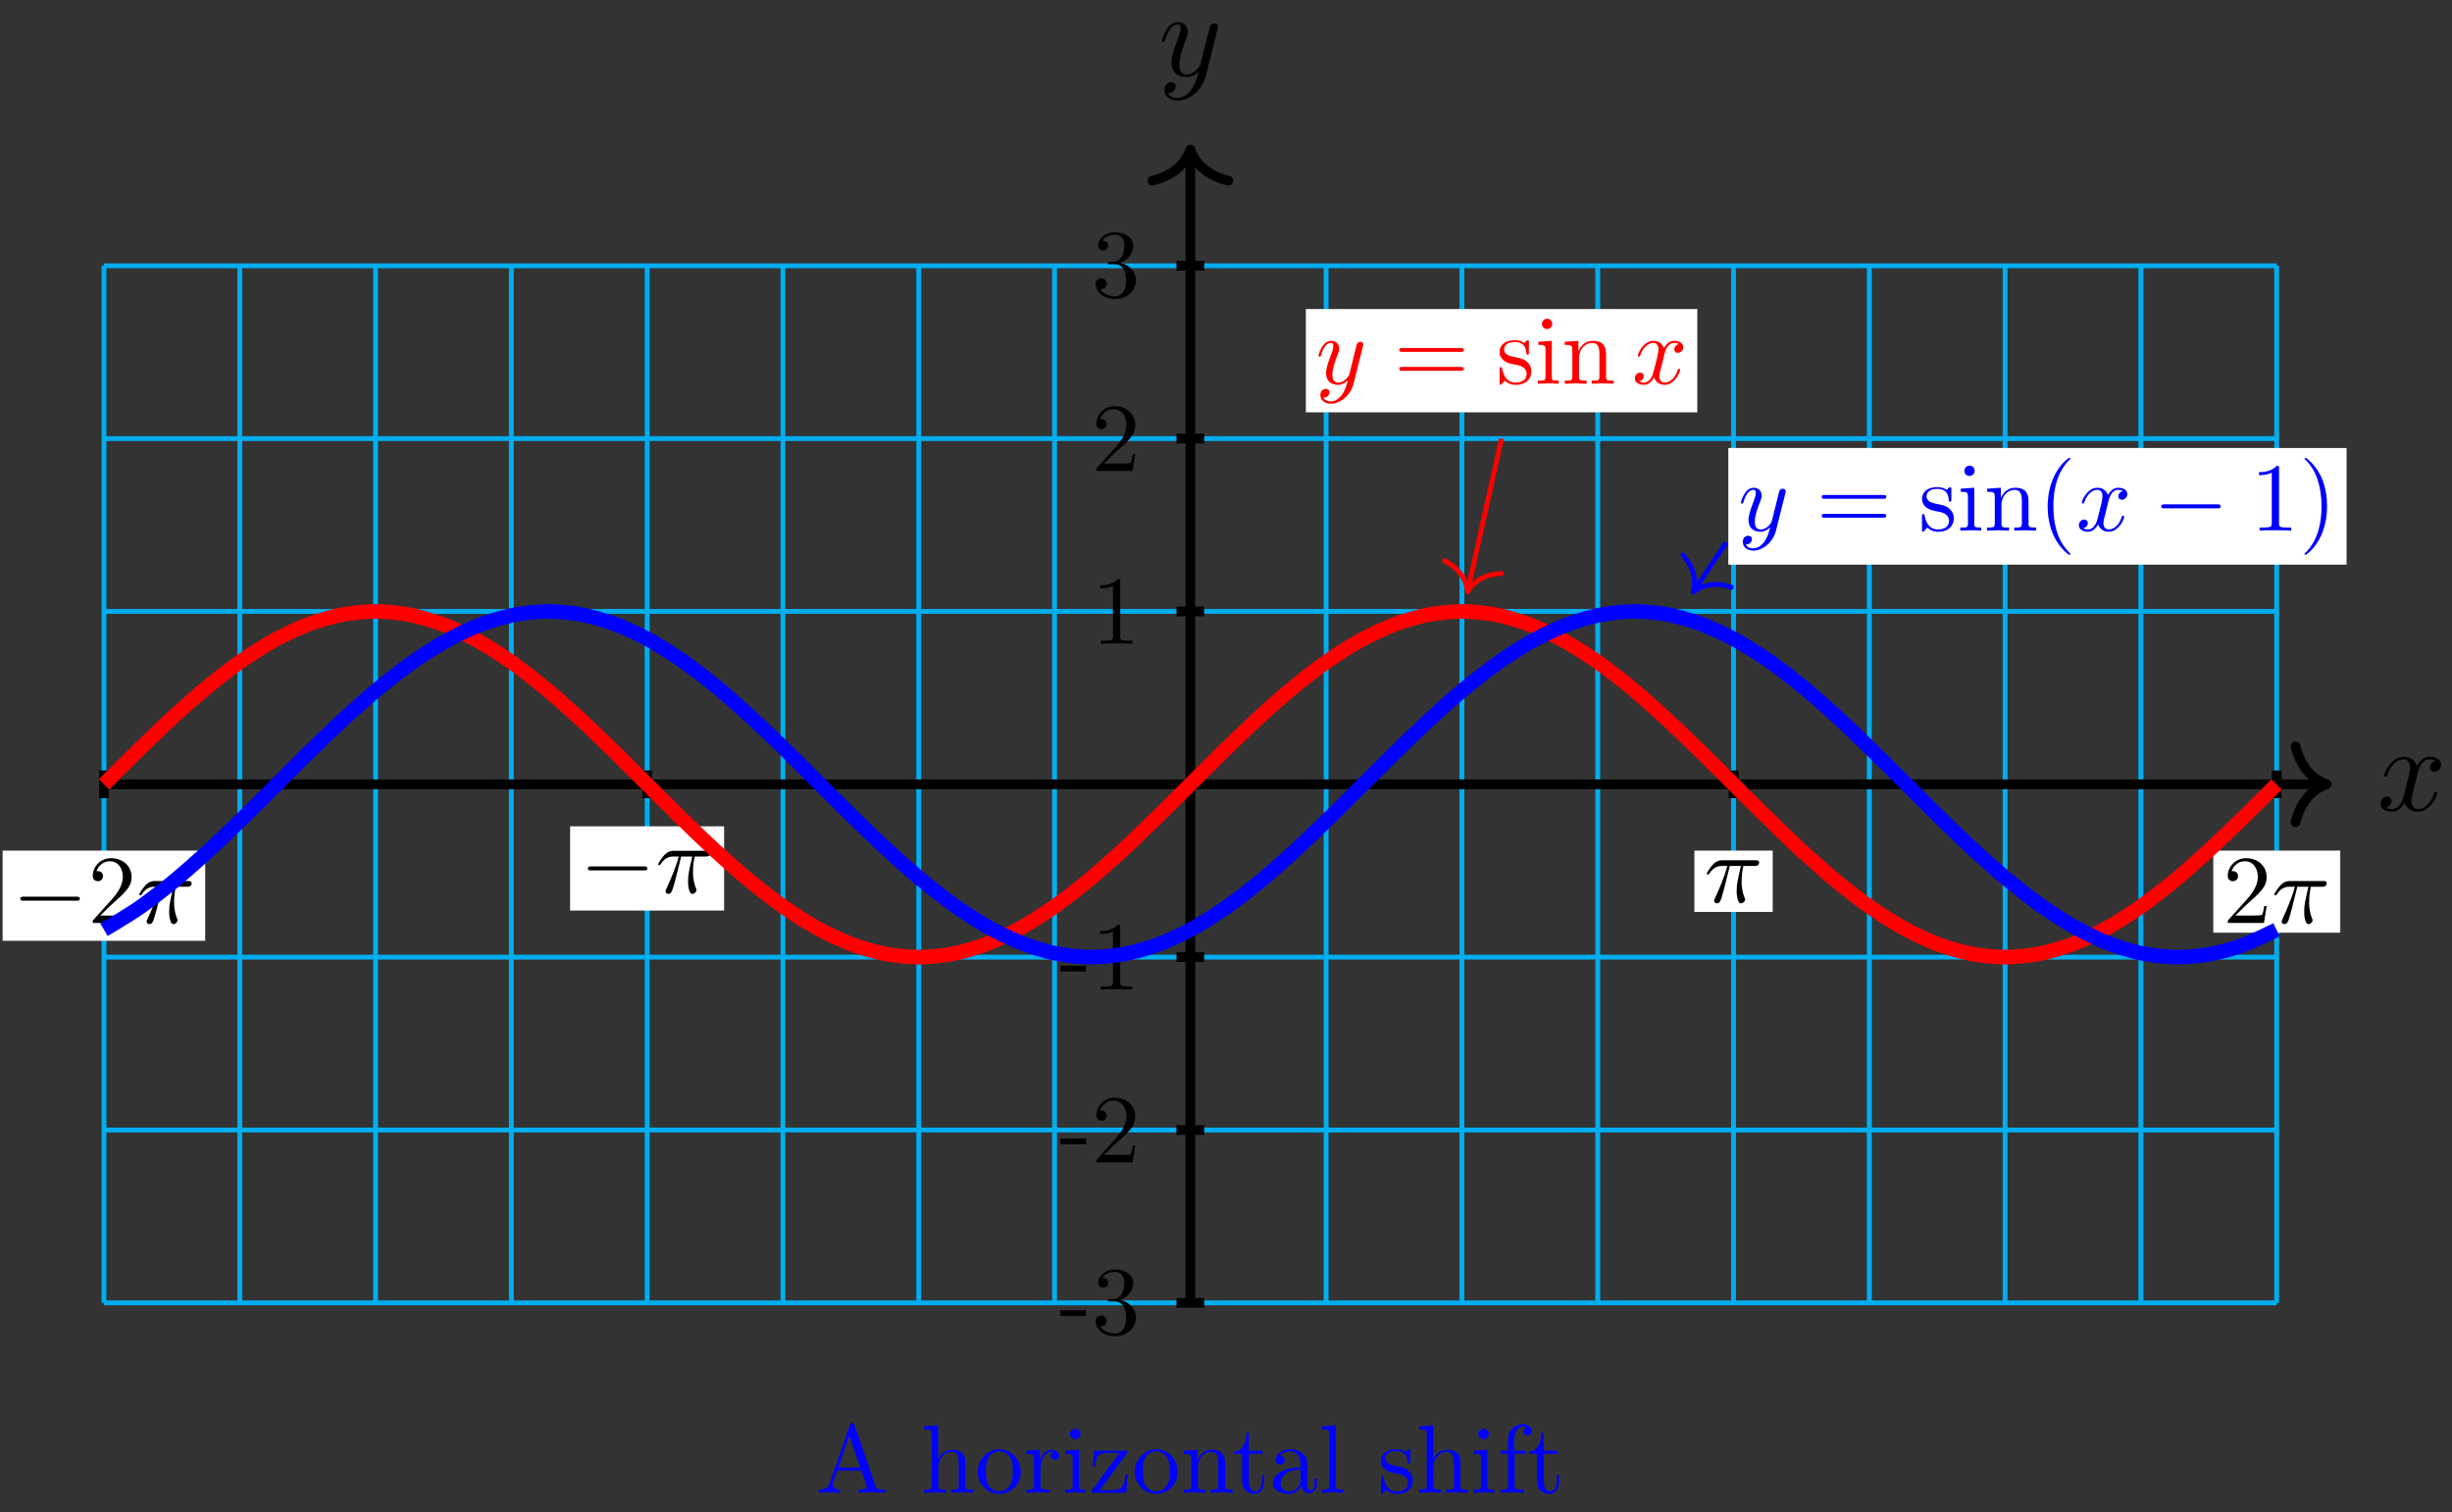<?xml version="1.0" encoding="UTF-8"?>
<svg xmlns="http://www.w3.org/2000/svg" xmlns:xlink="http://www.w3.org/1999/xlink" width="201pt" height="124pt" viewBox="0 0 201 124" version="1.1">
<rect x="0" y="0" width="201" height="124" fill="#333333" stroke="none"/>
<defs>
<g>
<symbol overflow="visible" id="glyph0-0">
<path style="stroke:none;" d=""/>
</symbol>
<symbol overflow="visible" id="glyph0-1">
<path style="stroke:none;" d="M 3.328 -3.016 C 3.391 -3.266 3.625 -4.188 4.312 -4.188 C 4.359 -4.188 4.609 -4.188 4.812 -4.062 C 4.531 -4 4.344 -3.766 4.344 -3.516 C 4.344 -3.359 4.453 -3.172 4.719 -3.172 C 4.938 -3.172 5.25 -3.344 5.25 -3.75 C 5.25 -4.266 4.672 -4.406 4.328 -4.406 C 3.75 -4.406 3.406 -3.875 3.281 -3.656 C 3.031 -4.312 2.5 -4.406 2.203 -4.406 C 1.172 -4.406 0.594 -3.125 0.594 -2.875 C 0.594 -2.766 0.703 -2.766 0.719 -2.766 C 0.797 -2.766 0.828 -2.797 0.844 -2.875 C 1.188 -3.938 1.844 -4.188 2.188 -4.188 C 2.375 -4.188 2.719 -4.094 2.719 -3.516 C 2.719 -3.203 2.547 -2.547 2.188 -1.141 C 2.031 -0.531 1.672 -0.109 1.234 -0.109 C 1.172 -0.109 0.953 -0.109 0.734 -0.234 C 0.984 -0.297 1.203 -0.5 1.203 -0.781 C 1.203 -1.047 0.984 -1.125 0.844 -1.125 C 0.531 -1.125 0.297 -0.875 0.297 -0.547 C 0.297 -0.094 0.781 0.109 1.219 0.109 C 1.891 0.109 2.25 -0.594 2.266 -0.641 C 2.391 -0.281 2.75 0.109 3.344 0.109 C 4.375 0.109 4.938 -1.172 4.938 -1.422 C 4.938 -1.531 4.859 -1.531 4.828 -1.531 C 4.734 -1.531 4.719 -1.484 4.688 -1.422 C 4.359 -0.344 3.688 -0.109 3.375 -0.109 C 2.984 -0.109 2.828 -0.422 2.828 -0.766 C 2.828 -0.984 2.875 -1.203 2.984 -1.641 Z M 3.328 -3.016 "/>
</symbol>
<symbol overflow="visible" id="glyph0-2">
<path style="stroke:none;" d="M 4.844 -3.797 C 4.891 -3.938 4.891 -3.953 4.891 -4.031 C 4.891 -4.203 4.75 -4.297 4.594 -4.297 C 4.5 -4.297 4.344 -4.234 4.25 -4.094 C 4.234 -4.031 4.141 -3.734 4.109 -3.547 C 4.031 -3.297 3.969 -3.016 3.906 -2.75 L 3.453 -0.953 C 3.422 -0.812 2.984 -0.109 2.328 -0.109 C 1.828 -0.109 1.719 -0.547 1.719 -0.922 C 1.719 -1.375 1.891 -2 2.219 -2.875 C 2.375 -3.281 2.422 -3.391 2.422 -3.594 C 2.422 -4.031 2.109 -4.406 1.609 -4.406 C 0.656 -4.406 0.297 -2.953 0.297 -2.875 C 0.297 -2.766 0.391 -2.766 0.406 -2.766 C 0.516 -2.766 0.516 -2.797 0.562 -2.953 C 0.844 -3.891 1.234 -4.188 1.578 -4.188 C 1.656 -4.188 1.828 -4.188 1.828 -3.875 C 1.828 -3.625 1.719 -3.359 1.656 -3.172 C 1.25 -2.109 1.078 -1.547 1.078 -1.078 C 1.078 -0.188 1.703 0.109 2.297 0.109 C 2.688 0.109 3.016 -0.062 3.297 -0.344 C 3.172 0.172 3.047 0.672 2.656 1.203 C 2.391 1.531 2.016 1.828 1.562 1.828 C 1.422 1.828 0.969 1.797 0.797 1.406 C 0.953 1.406 1.094 1.406 1.219 1.281 C 1.328 1.203 1.422 1.062 1.422 0.875 C 1.422 0.562 1.156 0.531 1.062 0.531 C 0.828 0.531 0.5 0.688 0.5 1.172 C 0.5 1.672 0.938 2.047 1.562 2.047 C 2.578 2.047 3.609 1.141 3.891 0.016 Z M 4.844 -3.797 "/>
</symbol>
<symbol overflow="visible" id="glyph1-0">
<path style="stroke:none;" d=""/>
</symbol>
<symbol overflow="visible" id="glyph1-1">
<path style="stroke:none;" d="M 2.203 -1.484 L 2.203 -1.953 L 0.094 -1.953 L 0.094 -1.484 Z M 2.203 -1.484 "/>
</symbol>
<symbol overflow="visible" id="glyph1-2">
<path style="stroke:none;" d="M 3.641 -1.359 C 3.641 -2.016 3.141 -2.641 2.312 -2.812 C 2.969 -3.016 3.422 -3.578 3.422 -4.203 C 3.422 -4.859 2.719 -5.312 1.953 -5.312 C 1.156 -5.312 0.547 -4.828 0.547 -4.219 C 0.547 -3.953 0.719 -3.812 0.953 -3.812 C 1.203 -3.812 1.359 -3.984 1.359 -4.219 C 1.359 -4.609 0.984 -4.609 0.875 -4.609 C 1.109 -5 1.641 -5.109 1.922 -5.109 C 2.25 -5.109 2.688 -4.938 2.688 -4.219 C 2.688 -4.125 2.672 -3.656 2.469 -3.312 C 2.234 -2.922 1.953 -2.906 1.766 -2.891 C 1.703 -2.891 1.5 -2.875 1.453 -2.875 C 1.391 -2.859 1.328 -2.859 1.328 -2.766 C 1.328 -2.688 1.391 -2.688 1.516 -2.688 L 1.875 -2.688 C 2.531 -2.688 2.828 -2.141 2.828 -1.359 C 2.828 -0.281 2.266 -0.047 1.922 -0.047 C 1.578 -0.047 0.984 -0.188 0.703 -0.656 C 0.984 -0.609 1.234 -0.781 1.234 -1.094 C 1.234 -1.375 1.016 -1.531 0.781 -1.531 C 0.594 -1.531 0.328 -1.422 0.328 -1.078 C 0.328 -0.344 1.078 0.172 1.938 0.172 C 2.922 0.172 3.641 -0.547 3.641 -1.359 Z M 3.641 -1.359 "/>
</symbol>
<symbol overflow="visible" id="glyph1-3">
<path style="stroke:none;" d="M 3.578 -1.391 L 3.375 -1.391 C 3.344 -1.141 3.281 -0.797 3.203 -0.672 C 3.141 -0.609 2.625 -0.609 2.453 -0.609 L 1.016 -0.609 L 1.859 -1.438 C 3.094 -2.531 3.578 -2.969 3.578 -3.766 C 3.578 -4.672 2.859 -5.312 1.891 -5.312 C 0.984 -5.312 0.391 -4.578 0.391 -3.859 C 0.391 -3.422 0.797 -3.422 0.828 -3.422 C 0.953 -3.422 1.234 -3.516 1.234 -3.844 C 1.234 -4.047 1.094 -4.25 0.812 -4.25 C 0.75 -4.25 0.734 -4.25 0.703 -4.25 C 0.891 -4.766 1.328 -5.062 1.781 -5.062 C 2.516 -5.062 2.859 -4.422 2.859 -3.766 C 2.859 -3.125 2.453 -2.5 2.016 -2 L 0.484 -0.297 C 0.391 -0.203 0.391 -0.188 0.391 0 L 3.359 0 Z M 3.578 -1.391 "/>
</symbol>
<symbol overflow="visible" id="glyph1-4">
<path style="stroke:none;" d="M 3.344 0 L 3.344 -0.25 L 3.078 -0.25 C 2.359 -0.25 2.344 -0.328 2.344 -0.625 L 2.344 -5.094 C 2.344 -5.297 2.344 -5.312 2.156 -5.312 C 1.672 -4.797 0.969 -4.797 0.703 -4.797 L 0.703 -4.547 C 0.875 -4.547 1.344 -4.547 1.75 -4.75 L 1.75 -0.625 C 1.75 -0.344 1.734 -0.25 1.016 -0.25 L 0.75 -0.25 L 0.75 0 C 1.031 -0.031 1.734 -0.031 2.047 -0.031 C 2.359 -0.031 3.062 -0.031 3.344 0 Z M 3.344 0 "/>
</symbol>
<symbol overflow="visible" id="glyph1-5">
<path style="stroke:none;" d="M 5.719 0 L 5.719 -0.25 L 5.562 -0.25 C 5.094 -0.25 4.984 -0.297 4.891 -0.562 L 3.172 -5.547 C 3.125 -5.656 3.109 -5.703 2.984 -5.703 C 2.859 -5.703 2.844 -5.656 2.797 -5.547 L 1.141 -0.781 C 1 -0.375 0.688 -0.25 0.25 -0.25 L 0.25 0 L 1.062 -0.031 L 1.984 0 L 1.984 -0.25 C 1.578 -0.25 1.391 -0.453 1.391 -0.656 C 1.391 -0.672 1.391 -0.75 1.406 -0.766 L 1.766 -1.812 L 3.734 -1.812 L 4.156 -0.594 C 4.172 -0.562 4.188 -0.516 4.188 -0.484 C 4.188 -0.25 3.734 -0.25 3.516 -0.25 L 3.516 0 C 3.812 -0.031 4.359 -0.031 4.672 -0.031 Z M 3.656 -2.062 L 1.859 -2.062 L 2.75 -4.656 Z M 3.656 -2.062 "/>
</symbol>
<symbol overflow="visible" id="glyph1-6">
<path style="stroke:none;" d="M 4.266 0 L 4.266 -0.25 C 3.844 -0.25 3.656 -0.25 3.641 -0.484 L 3.641 -2.016 C 3.641 -2.688 3.641 -2.938 3.391 -3.234 C 3.281 -3.359 3.016 -3.516 2.562 -3.516 C 1.891 -3.516 1.531 -3.047 1.406 -2.75 L 1.406 -5.531 L 0.25 -5.438 L 0.25 -5.203 C 0.812 -5.203 0.875 -5.141 0.875 -4.75 L 0.875 -0.609 C 0.875 -0.25 0.781 -0.25 0.25 -0.25 L 0.25 0 L 1.156 -0.031 L 2.047 0 L 2.047 -0.25 C 1.516 -0.25 1.422 -0.25 1.422 -0.609 L 1.422 -2.078 C 1.422 -2.906 1.984 -3.344 2.5 -3.344 C 3 -3.344 3.094 -2.922 3.094 -2.469 L 3.094 -0.609 C 3.094 -0.25 3 -0.25 2.469 -0.25 L 2.469 0 L 3.375 -0.031 Z M 4.266 0 "/>
</symbol>
<symbol overflow="visible" id="glyph1-7">
<path style="stroke:none;" d="M 3.75 -1.703 C 3.75 -2.719 2.953 -3.562 1.984 -3.562 C 1 -3.562 0.219 -2.703 0.219 -1.703 C 0.219 -0.672 1.047 0.094 1.984 0.094 C 2.953 0.094 3.75 -0.688 3.75 -1.703 Z M 3.094 -1.766 C 3.094 -1.484 3.094 -1.047 2.922 -0.703 C 2.734 -0.344 2.391 -0.109 1.984 -0.109 C 1.656 -0.109 1.297 -0.281 1.078 -0.641 C 0.891 -1 0.891 -1.484 0.891 -1.766 C 0.891 -2.078 0.891 -2.516 1.078 -2.859 C 1.297 -3.234 1.672 -3.391 1.984 -3.391 C 2.328 -3.391 2.672 -3.219 2.891 -2.875 C 3.094 -2.531 3.094 -2.078 3.094 -1.766 Z M 3.094 -1.766 "/>
</symbol>
<symbol overflow="visible" id="glyph1-8">
<path style="stroke:none;" d="M 2.906 -3.031 C 2.906 -3.297 2.656 -3.516 2.312 -3.516 C 1.734 -3.516 1.438 -2.984 1.328 -2.641 L 1.328 -3.516 L 0.219 -3.438 L 0.219 -3.188 C 0.781 -3.188 0.844 -3.125 0.844 -2.734 L 0.844 -0.609 C 0.844 -0.25 0.75 -0.25 0.219 -0.25 L 0.219 0 L 1.125 -0.031 C 1.453 -0.031 1.828 -0.031 2.141 0 L 2.141 -0.25 L 1.969 -0.25 C 1.391 -0.25 1.375 -0.328 1.375 -0.625 L 1.375 -1.844 C 1.375 -2.641 1.703 -3.344 2.312 -3.344 C 2.359 -3.344 2.375 -3.344 2.406 -3.344 C 2.375 -3.328 2.219 -3.234 2.219 -3.031 C 2.219 -2.812 2.375 -2.688 2.562 -2.688 C 2.703 -2.688 2.906 -2.781 2.906 -3.031 Z M 2.906 -3.031 "/>
</symbol>
<symbol overflow="visible" id="glyph1-9">
<path style="stroke:none;" d="M 1.969 0 L 1.969 -0.25 C 1.438 -0.25 1.406 -0.281 1.406 -0.594 L 1.406 -3.516 L 0.297 -3.438 L 0.297 -3.188 C 0.812 -3.188 0.891 -3.141 0.891 -2.75 L 0.891 -0.609 C 0.891 -0.25 0.797 -0.25 0.266 -0.25 L 0.266 0 L 1.141 -0.031 C 1.422 -0.031 1.703 -0.016 1.969 0 Z M 1.531 -4.812 C 1.531 -5.031 1.344 -5.234 1.109 -5.234 C 0.844 -5.234 0.672 -5.016 0.672 -4.812 C 0.672 -4.594 0.859 -4.391 1.094 -4.391 C 1.375 -4.391 1.531 -4.609 1.531 -4.812 Z M 1.531 -4.812 "/>
</symbol>
<symbol overflow="visible" id="glyph1-10">
<path style="stroke:none;" d="M 3.203 -1.484 L 3 -1.484 C 2.922 -0.547 2.75 -0.203 1.828 -0.203 L 0.891 -0.203 L 3.109 -3.203 C 3.172 -3.281 3.172 -3.297 3.172 -3.328 C 3.172 -3.438 3.109 -3.438 2.969 -3.438 L 0.422 -3.438 L 0.328 -2.156 L 0.531 -2.156 C 0.578 -2.969 0.734 -3.266 1.609 -3.266 L 2.516 -3.266 L 0.297 -0.25 C 0.219 -0.172 0.219 -0.156 0.219 -0.109 C 0.219 0 0.281 0 0.438 0 L 3.062 0 Z M 3.203 -1.484 "/>
</symbol>
<symbol overflow="visible" id="glyph1-11">
<path style="stroke:none;" d="M 4.266 0 L 4.266 -0.25 C 3.844 -0.25 3.656 -0.25 3.641 -0.484 L 3.641 -2.016 C 3.641 -2.688 3.641 -2.938 3.391 -3.234 C 3.281 -3.359 3.016 -3.516 2.562 -3.516 C 1.969 -3.516 1.609 -3.172 1.375 -2.688 L 1.375 -3.516 L 0.25 -3.438 L 0.25 -3.188 C 0.812 -3.188 0.875 -3.125 0.875 -2.734 L 0.875 -0.609 C 0.875 -0.25 0.781 -0.25 0.25 -0.25 L 0.25 0 L 1.156 -0.031 L 2.047 0 L 2.047 -0.25 C 1.516 -0.25 1.422 -0.25 1.422 -0.609 L 1.422 -2.078 C 1.422 -2.906 1.984 -3.344 2.5 -3.344 C 3 -3.344 3.094 -2.922 3.094 -2.469 L 3.094 -0.609 C 3.094 -0.25 3 -0.25 2.469 -0.25 L 2.469 0 L 3.375 -0.031 Z M 4.266 0 "/>
</symbol>
<symbol overflow="visible" id="glyph1-12">
<path style="stroke:none;" d="M 2.641 -0.984 L 2.641 -1.438 L 2.453 -1.438 L 2.453 -1 C 2.453 -0.422 2.203 -0.109 1.906 -0.109 C 1.375 -0.109 1.375 -0.844 1.375 -0.969 L 1.375 -3.188 L 2.516 -3.188 L 2.516 -3.438 L 1.375 -3.438 L 1.375 -4.906 L 1.172 -4.906 C 1.172 -4.25 0.938 -3.391 0.156 -3.359 L 0.156 -3.188 L 0.828 -3.188 L 0.828 -0.984 C 0.828 -0.016 1.562 0.094 1.859 0.094 C 2.422 0.094 2.641 -0.484 2.641 -0.984 Z M 2.641 -0.984 "/>
</symbol>
<symbol overflow="visible" id="glyph1-13">
<path style="stroke:none;" d="M 3.844 -0.703 L 3.844 -1.156 L 3.656 -1.156 L 3.656 -0.703 C 3.656 -0.25 3.453 -0.203 3.359 -0.203 C 3.094 -0.203 3.062 -0.562 3.062 -0.594 L 3.062 -2.188 C 3.062 -2.531 3.062 -2.844 2.781 -3.125 C 2.469 -3.438 2.078 -3.562 1.688 -3.562 C 1.031 -3.562 0.484 -3.203 0.484 -2.672 C 0.484 -2.438 0.641 -2.297 0.859 -2.297 C 1.078 -2.297 1.219 -2.453 1.219 -2.656 C 1.219 -2.75 1.172 -3.016 0.812 -3.031 C 1.031 -3.312 1.422 -3.391 1.672 -3.391 C 2.062 -3.391 2.516 -3.078 2.516 -2.375 L 2.516 -2.078 C 2.109 -2.062 1.547 -2.031 1.047 -1.797 C 0.453 -1.516 0.25 -1.109 0.25 -0.75 C 0.25 -0.109 1.031 0.094 1.531 0.094 C 2.062 0.094 2.422 -0.234 2.578 -0.609 C 2.609 -0.281 2.828 0.047 3.203 0.047 C 3.359 0.047 3.844 -0.062 3.844 -0.703 Z M 2.516 -1.109 C 2.516 -0.359 1.938 -0.094 1.578 -0.094 C 1.188 -0.094 0.875 -0.359 0.875 -0.766 C 0.875 -1.203 1.203 -1.859 2.516 -1.906 Z M 2.516 -1.109 "/>
</symbol>
<symbol overflow="visible" id="glyph1-14">
<path style="stroke:none;" d="M 2.031 0 L 2.031 -0.25 C 1.5 -0.25 1.406 -0.25 1.406 -0.609 L 1.406 -5.531 L 0.266 -5.438 L 0.266 -5.203 C 0.828 -5.203 0.891 -5.141 0.891 -4.75 L 0.891 -0.609 C 0.891 -0.25 0.797 -0.25 0.266 -0.25 L 0.266 0 L 1.141 -0.031 Z M 2.031 0 "/>
</symbol>
<symbol overflow="visible" id="glyph1-15">
<path style="stroke:none;" d="M 2.875 -1.016 C 2.875 -1.438 2.625 -1.688 2.531 -1.781 C 2.266 -2.031 1.953 -2.094 1.625 -2.156 C 1.172 -2.25 0.641 -2.344 0.641 -2.812 C 0.641 -3.094 0.859 -3.422 1.531 -3.422 C 2.422 -3.422 2.453 -2.703 2.469 -2.453 C 2.484 -2.375 2.562 -2.375 2.562 -2.375 C 2.672 -2.375 2.672 -2.422 2.672 -2.578 L 2.672 -3.375 C 2.672 -3.516 2.672 -3.562 2.578 -3.562 C 2.547 -3.562 2.531 -3.562 2.422 -3.469 C 2.406 -3.438 2.312 -3.375 2.281 -3.344 C 1.984 -3.562 1.656 -3.562 1.531 -3.562 C 0.562 -3.562 0.266 -3.031 0.266 -2.594 C 0.266 -2.312 0.391 -2.094 0.609 -1.906 C 0.859 -1.703 1.078 -1.656 1.656 -1.547 C 1.828 -1.516 2.484 -1.391 2.484 -0.812 C 2.484 -0.406 2.203 -0.094 1.578 -0.094 C 0.922 -0.094 0.625 -0.547 0.484 -1.219 C 0.453 -1.328 0.453 -1.359 0.359 -1.359 C 0.266 -1.359 0.266 -1.297 0.266 -1.156 L 0.266 -0.109 C 0.266 0.031 0.266 0.094 0.344 0.094 C 0.391 0.094 0.391 0.078 0.547 -0.078 C 0.562 -0.094 0.562 -0.109 0.703 -0.25 C 1.062 0.078 1.422 0.094 1.578 0.094 C 2.5 0.094 2.875 -0.453 2.875 -1.016 Z M 2.875 -1.016 "/>
</symbol>
<symbol overflow="visible" id="glyph1-16">
<path style="stroke:none;" d="M 2.844 -5.062 C 2.844 -5.359 2.547 -5.625 2.125 -5.625 C 1.562 -5.625 0.891 -5.203 0.891 -4.344 L 0.891 -3.438 L 0.266 -3.438 L 0.266 -3.188 L 0.891 -3.188 L 0.891 -0.609 C 0.891 -0.25 0.812 -0.25 0.266 -0.25 L 0.266 0 L 1.172 -0.031 C 1.5 -0.031 1.875 -0.031 2.188 0 L 2.188 -0.25 L 2.031 -0.25 C 1.438 -0.25 1.422 -0.328 1.422 -0.625 L 1.422 -3.188 L 2.328 -3.188 L 2.328 -3.438 L 1.391 -3.438 L 1.391 -4.359 C 1.391 -5.062 1.781 -5.438 2.125 -5.438 C 2.156 -5.438 2.266 -5.438 2.391 -5.391 C 2.297 -5.359 2.156 -5.25 2.156 -5.047 C 2.156 -4.875 2.281 -4.703 2.5 -4.703 C 2.719 -4.703 2.844 -4.875 2.844 -5.062 Z M 2.844 -5.062 "/>
</symbol>
<symbol overflow="visible" id="glyph2-0">
<path style="stroke:none;" d=""/>
</symbol>
<symbol overflow="visible" id="glyph2-1">
<path style="stroke:none;" d="M 2.109 -2.969 L 3.016 -2.969 C 2.75 -1.797 2.672 -1.453 2.672 -0.922 C 2.672 -0.797 2.672 -0.578 2.734 -0.312 C 2.828 0.047 2.906 0.094 3.031 0.094 C 3.188 0.094 3.359 -0.062 3.359 -0.219 C 3.359 -0.266 3.359 -0.281 3.312 -0.391 C 3.078 -0.969 3.078 -1.484 3.078 -1.703 C 3.078 -2.125 3.125 -2.562 3.219 -2.969 L 4.125 -2.969 C 4.234 -2.969 4.516 -2.969 4.516 -3.25 C 4.516 -3.438 4.344 -3.438 4.203 -3.438 L 1.531 -3.438 C 1.359 -3.438 1.047 -3.438 0.703 -3.062 C 0.422 -2.75 0.219 -2.375 0.219 -2.344 C 0.219 -2.328 0.219 -2.266 0.312 -2.266 C 0.375 -2.266 0.391 -2.297 0.438 -2.359 C 0.828 -2.969 1.297 -2.969 1.453 -2.969 L 1.906 -2.969 C 1.656 -2.016 1.219 -1.047 0.891 -0.312 C 0.828 -0.203 0.828 -0.188 0.828 -0.125 C 0.828 0.031 0.953 0.094 1.047 0.094 C 1.297 0.094 1.359 -0.141 1.453 -0.438 C 1.562 -0.797 1.562 -0.812 1.672 -1.219 Z M 2.109 -2.969 "/>
</symbol>
<symbol overflow="visible" id="glyph2-2">
<path style="stroke:none;" d="M 3.875 -3.031 C 3.906 -3.141 3.906 -3.156 3.906 -3.219 C 3.906 -3.359 3.797 -3.438 3.672 -3.438 C 3.594 -3.438 3.469 -3.391 3.391 -3.266 C 3.375 -3.234 3.312 -2.984 3.281 -2.844 C 3.234 -2.625 3.172 -2.422 3.125 -2.203 L 2.766 -0.766 C 2.734 -0.641 2.391 -0.094 1.859 -0.094 C 1.453 -0.094 1.375 -0.438 1.375 -0.734 C 1.375 -1.094 1.5 -1.594 1.781 -2.297 C 1.906 -2.625 1.938 -2.703 1.938 -2.875 C 1.938 -3.234 1.688 -3.516 1.281 -3.516 C 0.531 -3.516 0.234 -2.359 0.234 -2.297 C 0.234 -2.219 0.312 -2.219 0.328 -2.219 C 0.406 -2.219 0.422 -2.234 0.453 -2.359 C 0.672 -3.109 0.984 -3.344 1.266 -3.344 C 1.328 -3.344 1.453 -3.344 1.453 -3.094 C 1.453 -2.891 1.375 -2.688 1.328 -2.531 C 1 -1.688 0.859 -1.234 0.859 -0.859 C 0.859 -0.156 1.359 0.094 1.828 0.094 C 2.141 0.094 2.422 -0.047 2.641 -0.266 C 2.531 0.141 2.438 0.531 2.125 0.953 C 1.906 1.234 1.609 1.453 1.25 1.453 C 1.125 1.453 0.766 1.438 0.641 1.125 C 0.766 1.125 0.875 1.125 0.984 1.031 C 1.062 0.953 1.141 0.859 1.141 0.703 C 1.141 0.453 0.922 0.422 0.844 0.422 C 0.656 0.422 0.391 0.547 0.391 0.938 C 0.391 1.344 0.75 1.641 1.25 1.641 C 2.062 1.641 2.891 0.906 3.109 0.016 Z M 3.875 -3.031 "/>
</symbol>
<symbol overflow="visible" id="glyph2-3">
<path style="stroke:none;" d="M 2.656 -2.406 C 2.703 -2.609 2.891 -3.344 3.453 -3.344 C 3.484 -3.344 3.688 -3.344 3.844 -3.25 C 3.625 -3.203 3.469 -3 3.469 -2.812 C 3.469 -2.688 3.547 -2.531 3.766 -2.531 C 3.938 -2.531 4.203 -2.672 4.203 -3 C 4.203 -3.406 3.734 -3.516 3.453 -3.516 C 3 -3.516 2.719 -3.094 2.625 -2.922 C 2.422 -3.438 1.984 -3.516 1.766 -3.516 C 0.938 -3.516 0.484 -2.5 0.484 -2.297 C 0.484 -2.219 0.562 -2.219 0.578 -2.219 C 0.641 -2.219 0.656 -2.234 0.672 -2.297 C 0.953 -3.141 1.469 -3.344 1.75 -3.344 C 1.891 -3.344 2.172 -3.281 2.172 -2.812 C 2.172 -2.562 2.047 -2.031 1.75 -0.922 C 1.625 -0.422 1.344 -0.094 0.984 -0.094 C 0.938 -0.094 0.75 -0.094 0.594 -0.188 C 0.781 -0.234 0.969 -0.391 0.969 -0.625 C 0.969 -0.844 0.781 -0.906 0.672 -0.906 C 0.438 -0.906 0.234 -0.688 0.234 -0.438 C 0.234 -0.078 0.625 0.094 0.984 0.094 C 1.5 0.094 1.797 -0.469 1.812 -0.516 C 1.906 -0.219 2.203 0.094 2.672 0.094 C 3.5 0.094 3.953 -0.938 3.953 -1.141 C 3.953 -1.219 3.875 -1.219 3.859 -1.219 C 3.781 -1.219 3.766 -1.188 3.75 -1.125 C 3.484 -0.281 2.953 -0.094 2.688 -0.094 C 2.375 -0.094 2.25 -0.344 2.25 -0.609 C 2.25 -0.781 2.297 -0.969 2.391 -1.312 Z M 2.656 -2.406 "/>
</symbol>
<symbol overflow="visible" id="glyph3-0">
<path style="stroke:none;" d=""/>
</symbol>
<symbol overflow="visible" id="glyph3-1">
<path style="stroke:none;" d="M 1.016 -0.609 L 1.859 -1.438 C 3.094 -2.531 3.578 -2.969 3.578 -3.766 C 3.578 -4.672 2.859 -5.312 1.891 -5.312 C 0.984 -5.312 0.391 -4.578 0.391 -3.859 C 0.391 -3.422 0.797 -3.422 0.828 -3.422 C 0.953 -3.422 1.234 -3.516 1.234 -3.844 C 1.234 -4.047 1.094 -4.25 0.812 -4.25 C 0.75 -4.25 0.734 -4.25 0.703 -4.25 C 0.891 -4.766 1.328 -5.062 1.781 -5.062 C 2.516 -5.062 2.859 -4.422 2.859 -3.766 C 2.859 -3.125 2.453 -2.5 2.016 -2 L 0.484 -0.297 C 0.391 -0.203 0.391 -0.188 0.391 0 L 3.359 0 L 3.578 -1.391 L 3.375 -1.391 C 3.344 -1.141 3.281 -0.797 3.203 -0.672 C 3.141 -0.609 2.625 -0.609 2.453 -0.609 Z M 1.016 -0.609 "/>
</symbol>
<symbol overflow="visible" id="glyph3-2">
<path style="stroke:none;" d="M 5.469 -2.609 C 5.594 -2.609 5.75 -2.609 5.75 -2.766 C 5.75 -2.922 5.594 -2.922 5.484 -2.922 L 0.703 -2.922 C 0.594 -2.922 0.453 -2.922 0.453 -2.766 C 0.453 -2.609 0.594 -2.609 0.719 -2.609 Z M 5.484 -1.062 C 5.594 -1.062 5.75 -1.062 5.75 -1.219 C 5.75 -1.375 5.594 -1.375 5.469 -1.375 L 0.719 -1.375 C 0.594 -1.375 0.453 -1.375 0.453 -1.219 C 0.453 -1.062 0.594 -1.062 0.703 -1.062 Z M 5.484 -1.062 "/>
</symbol>
<symbol overflow="visible" id="glyph3-3">
<path style="stroke:none;" d="M 1.656 -1.547 C 1.828 -1.516 2.484 -1.391 2.484 -0.812 C 2.484 -0.406 2.203 -0.094 1.578 -0.094 C 0.922 -0.094 0.625 -0.547 0.484 -1.219 C 0.453 -1.328 0.453 -1.359 0.359 -1.359 C 0.266 -1.359 0.266 -1.297 0.266 -1.156 L 0.266 -0.109 C 0.266 0.031 0.266 0.094 0.344 0.094 C 0.391 0.094 0.391 0.078 0.547 -0.078 C 0.562 -0.094 0.562 -0.109 0.703 -0.25 C 1.062 0.078 1.422 0.094 1.578 0.094 C 2.5 0.094 2.875 -0.453 2.875 -1.016 C 2.875 -1.438 2.625 -1.688 2.531 -1.781 C 2.266 -2.031 1.953 -2.094 1.625 -2.156 C 1.172 -2.25 0.641 -2.344 0.641 -2.812 C 0.641 -3.094 0.859 -3.422 1.531 -3.422 C 2.422 -3.422 2.453 -2.703 2.469 -2.453 C 2.484 -2.375 2.547 -2.375 2.562 -2.375 C 2.672 -2.375 2.672 -2.422 2.672 -2.578 L 2.672 -3.375 C 2.672 -3.516 2.672 -3.562 2.578 -3.562 C 2.547 -3.562 2.531 -3.562 2.422 -3.469 C 2.406 -3.438 2.312 -3.375 2.281 -3.344 C 1.984 -3.562 1.656 -3.562 1.531 -3.562 C 0.562 -3.562 0.266 -3.031 0.266 -2.594 C 0.266 -2.312 0.391 -2.094 0.609 -1.906 C 0.859 -1.703 1.078 -1.656 1.656 -1.547 Z M 1.656 -1.547 "/>
</symbol>
<symbol overflow="visible" id="glyph3-4">
<path style="stroke:none;" d="M 1.406 -3.516 L 0.297 -3.438 L 0.297 -3.188 C 0.812 -3.188 0.891 -3.141 0.891 -2.75 L 0.891 -0.609 C 0.891 -0.25 0.797 -0.25 0.266 -0.25 L 0.266 0 C 0.516 -0.016 0.953 -0.031 1.141 -0.031 C 1.422 -0.031 1.703 -0.016 1.969 0 L 1.969 -0.25 C 1.438 -0.25 1.406 -0.281 1.406 -0.594 Z M 1.438 -4.906 C 1.438 -5.156 1.25 -5.328 1.016 -5.328 C 0.766 -5.328 0.594 -5.109 0.594 -4.906 C 0.594 -4.688 0.766 -4.484 1.016 -4.484 C 1.25 -4.484 1.438 -4.656 1.438 -4.906 Z M 1.438 -4.906 "/>
</symbol>
<symbol overflow="visible" id="glyph3-5">
<path style="stroke:none;" d="M 0.875 -2.734 L 0.875 -0.609 C 0.875 -0.25 0.781 -0.25 0.25 -0.25 L 0.25 0 C 0.531 -0.016 0.938 -0.031 1.156 -0.031 C 1.359 -0.031 1.781 -0.016 2.047 0 L 2.047 -0.25 C 1.516 -0.25 1.422 -0.25 1.422 -0.609 L 1.422 -2.078 C 1.422 -2.906 1.984 -3.344 2.5 -3.344 C 3 -3.344 3.094 -2.922 3.094 -2.469 L 3.094 -0.609 C 3.094 -0.25 3 -0.25 2.469 -0.25 L 2.469 0 C 2.75 -0.016 3.156 -0.031 3.375 -0.031 C 3.578 -0.031 4 -0.016 4.266 0 L 4.266 -0.25 C 3.844 -0.25 3.656 -0.25 3.641 -0.484 L 3.641 -2.016 C 3.641 -2.688 3.641 -2.938 3.391 -3.234 C 3.281 -3.359 3.016 -3.516 2.562 -3.516 C 1.969 -3.516 1.609 -3.172 1.375 -2.688 L 1.375 -3.516 L 0.25 -3.438 L 0.25 -3.188 C 0.812 -3.188 0.875 -3.125 0.875 -2.734 Z M 0.875 -2.734 "/>
</symbol>
<symbol overflow="visible" id="glyph3-6">
<path style="stroke:none;" d="M 2.641 1.906 C 2.641 1.891 2.641 1.875 2.5 1.734 C 1.5 0.734 1.25 -0.766 1.25 -1.984 C 1.25 -3.375 1.547 -4.766 2.531 -5.766 C 2.641 -5.859 2.641 -5.875 2.641 -5.891 C 2.641 -5.953 2.609 -5.969 2.562 -5.969 C 2.484 -5.969 1.766 -5.438 1.297 -4.422 C 0.891 -3.547 0.781 -2.656 0.781 -1.984 C 0.781 -1.375 0.875 -0.406 1.312 0.5 C 1.797 1.469 2.484 1.984 2.562 1.984 C 2.609 1.984 2.641 1.969 2.641 1.906 Z M 2.641 1.906 "/>
</symbol>
<symbol overflow="visible" id="glyph3-7">
<path style="stroke:none;" d="M 2.344 -5.094 C 2.344 -5.297 2.344 -5.312 2.156 -5.312 C 1.672 -4.797 0.969 -4.797 0.703 -4.797 L 0.703 -4.547 C 0.875 -4.547 1.344 -4.547 1.75 -4.75 L 1.75 -0.625 C 1.75 -0.344 1.734 -0.25 1.016 -0.25 L 0.75 -0.25 L 0.75 0 C 1.031 -0.031 1.734 -0.031 2.047 -0.031 C 2.359 -0.031 3.062 -0.031 3.344 0 L 3.344 -0.25 L 3.078 -0.25 C 2.359 -0.25 2.344 -0.328 2.344 -0.625 Z M 2.344 -5.094 "/>
</symbol>
<symbol overflow="visible" id="glyph3-8">
<path style="stroke:none;" d="M 2.297 -1.984 C 2.297 -2.609 2.219 -3.578 1.781 -4.484 C 1.297 -5.453 0.609 -5.969 0.531 -5.969 C 0.484 -5.969 0.453 -5.938 0.453 -5.891 C 0.453 -5.875 0.453 -5.859 0.609 -5.719 C 1.391 -4.922 1.844 -3.656 1.844 -1.984 C 1.844 -0.625 1.547 0.766 0.562 1.781 C 0.453 1.875 0.453 1.891 0.453 1.906 C 0.453 1.953 0.484 1.984 0.531 1.984 C 0.609 1.984 1.328 1.453 1.797 0.438 C 2.203 -0.438 2.297 -1.328 2.297 -1.984 Z M 2.297 -1.984 "/>
</symbol>
<symbol overflow="visible" id="glyph4-0">
<path style="stroke:none;" d=""/>
</symbol>
<symbol overflow="visible" id="glyph4-1">
<path style="stroke:none;" d="M 5.25 -1.828 C 5.391 -1.828 5.531 -1.828 5.531 -1.984 C 5.531 -2.156 5.391 -2.156 5.25 -2.156 L 0.938 -2.156 C 0.812 -2.156 0.656 -2.156 0.656 -1.984 C 0.656 -1.828 0.812 -1.828 0.938 -1.828 Z M 5.25 -1.828 "/>
</symbol>
</g>
</defs>
<g id="surface1">
<path style="fill:none;stroke-width:0.399;stroke-linecap:butt;stroke-linejoin:miter;stroke:rgb(0%,67.839%,93.729%);stroke-opacity:1;stroke-miterlimit:10;" d="M -89.052 -42.519 L 89.052 -42.519 M -89.052 -28.348 L 89.052 -28.348 M -89.052 -14.172 L 89.052 -14.172 M -89.052 -0.001 L 89.052 -0.001 M -89.052 14.175 L 89.052 14.175 M -89.052 28.347 L 89.052 28.347 M -89.052 42.514 L 89.052 42.514 M -89.052 -42.519 L -89.052 42.522 M -77.92 -42.519 L -77.92 42.522 M -66.788 -42.519 L -66.788 42.522 M -55.659 -42.519 L -55.659 42.522 M -44.527 -42.519 L -44.527 42.522 M -33.395 -42.519 L -33.395 42.522 M -22.263 -42.519 L -22.263 42.522 M -11.13 -42.519 L -11.13 42.522 M 0.002 -42.519 L 0.002 42.522 M 11.13 -42.519 L 11.13 42.522 M 22.263 -42.519 L 22.263 42.522 M 33.395 -42.519 L 33.395 42.522 M 44.527 -42.519 L 44.527 42.522 M 55.659 -42.519 L 55.659 42.522 M 66.788 -42.519 L 66.788 42.522 M 77.92 -42.519 L 77.92 42.522 M 89.052 -42.519 L 89.052 42.522 " transform="matrix(1,0,0,-1,97.576,64.308)"/>
<path style="fill:none;stroke-width:0.797;stroke-linecap:butt;stroke-linejoin:miter;stroke:rgb(0%,0%,0%);stroke-opacity:1;stroke-miterlimit:10;" d="M -89.052 -0.001 L 92.747 -0.001 " transform="matrix(1,0,0,-1,97.576,64.308)"/>
<path style="fill:none;stroke-width:0.797;stroke-linecap:round;stroke-linejoin:round;stroke:rgb(0%,0%,0%);stroke-opacity:1;stroke-miterlimit:10;" d="M -2.551 3.113 C -2.086 1.246 -1.047 0.363 -0 -0.001 C -1.047 -0.364 -2.086 -1.243 -2.551 -3.11 " transform="matrix(1,0,0,-1,190.727,64.308)"/>
<g style="fill:rgb(0%,0%,0%);fill-opacity:1;">
  <use xlink:href="#glyph0-1" x="194.845" y="66.453"/>
</g>
<path style="fill:none;stroke-width:0.797;stroke-linecap:butt;stroke-linejoin:miter;stroke:rgb(0%,0%,0%);stroke-opacity:1;stroke-miterlimit:10;" d="M 0.002 -42.519 L 0.002 51.643 " transform="matrix(1,0,0,-1,97.576,64.308)"/>
<path style="fill:none;stroke-width:0.797;stroke-linecap:round;stroke-linejoin:round;stroke:rgb(0%,0%,0%);stroke-opacity:1;stroke-miterlimit:10;" d="M -2.549 3.111 C -2.084 1.244 -1.045 0.361 -0.002 -0.002 C -1.045 -0.361 -2.084 -1.244 -2.549 -3.111 " transform="matrix(0,-1,-1,0,97.576,12.264)"/>
<g style="fill:rgb(0%,0%,0%);fill-opacity:1;">
  <use xlink:href="#glyph0-2" x="94.955" y="6.209"/>
</g>
<path style="fill:none;stroke-width:0.797;stroke-linecap:butt;stroke-linejoin:miter;stroke:rgb(0%,0%,0%);stroke-opacity:1;stroke-miterlimit:10;" d="M 1.135 -42.519 L -1.135 -42.519 " transform="matrix(1,0,0,-1,97.576,64.308)"/>
<g style="fill:rgb(0%,0%,0%);fill-opacity:1;">
  <use xlink:href="#glyph1-1" x="86.827" y="109.395"/>
  <use xlink:href="#glyph1-2" x="89.482" y="109.395"/>
</g>
<path style="fill:none;stroke-width:0.797;stroke-linecap:butt;stroke-linejoin:miter;stroke:rgb(0%,0%,0%);stroke-opacity:1;stroke-miterlimit:10;" d="M 1.135 -28.348 L -1.135 -28.348 " transform="matrix(1,0,0,-1,97.576,64.308)"/>
<g style="fill:rgb(0%,0%,0%);fill-opacity:1;">
  <use xlink:href="#glyph1-1" x="86.827" y="95.31"/>
  <use xlink:href="#glyph1-3" x="89.482" y="95.31"/>
</g>
<path style="fill:none;stroke-width:0.797;stroke-linecap:butt;stroke-linejoin:miter;stroke:rgb(0%,0%,0%);stroke-opacity:1;stroke-miterlimit:10;" d="M 1.135 -14.172 L -1.135 -14.172 " transform="matrix(1,0,0,-1,97.576,64.308)"/>
<g style="fill:rgb(0%,0%,0%);fill-opacity:1;">
  <use xlink:href="#glyph1-1" x="86.827" y="81.136"/>
  <use xlink:href="#glyph1-4" x="89.482" y="81.136"/>
</g>
<path style="fill:none;stroke-width:0.797;stroke-linecap:butt;stroke-linejoin:miter;stroke:rgb(0%,0%,0%);stroke-opacity:1;stroke-miterlimit:10;" d="M 1.135 14.175 L -1.135 14.175 " transform="matrix(1,0,0,-1,97.576,64.308)"/>
<g style="fill:rgb(0%,0%,0%);fill-opacity:1;">
  <use xlink:href="#glyph1-4" x="89.482" y="52.788"/>
</g>
<path style="fill:none;stroke-width:0.797;stroke-linecap:butt;stroke-linejoin:miter;stroke:rgb(0%,0%,0%);stroke-opacity:1;stroke-miterlimit:10;" d="M 1.135 28.347 L -1.135 28.347 " transform="matrix(1,0,0,-1,97.576,64.308)"/>
<g style="fill:rgb(0%,0%,0%);fill-opacity:1;">
  <use xlink:href="#glyph1-3" x="89.482" y="38.615"/>
</g>
<path style="fill:none;stroke-width:0.797;stroke-linecap:butt;stroke-linejoin:miter;stroke:rgb(0%,0%,0%);stroke-opacity:1;stroke-miterlimit:10;" d="M 1.135 42.522 L -1.135 42.522 " transform="matrix(1,0,0,-1,97.576,64.308)"/>
<g style="fill:rgb(0%,0%,0%);fill-opacity:1;">
  <use xlink:href="#glyph1-2" x="89.482" y="24.353"/>
</g>
<path style="fill:none;stroke-width:0.797;stroke-linecap:butt;stroke-linejoin:miter;stroke:rgb(0%,0%,0%);stroke-opacity:1;stroke-miterlimit:10;" d="M 44.527 1.132 L 44.527 -1.133 " transform="matrix(1,0,0,-1,97.576,64.308)"/>
<path style=" stroke:none;fill-rule:nonzero;fill:rgb(100%,100%,100%);fill-opacity:1;" d="M 145.316 69.746 L 138.895 69.746 L 138.895 74.773 L 145.316 74.773 Z M 145.316 69.746 "/>
<g style="fill:rgb(0%,0%,0%);fill-opacity:1;">
  <use xlink:href="#glyph2-1" x="139.69" y="73.974"/>
</g>
<path style="fill:none;stroke-width:0.797;stroke-linecap:butt;stroke-linejoin:miter;stroke:rgb(0%,0%,0%);stroke-opacity:1;stroke-miterlimit:10;" d="M 89.052 1.132 L 89.052 -1.133 " transform="matrix(1,0,0,-1,97.576,64.308)"/>
<path style=" stroke:none;fill-rule:nonzero;fill:rgb(100%,100%,100%);fill-opacity:1;" d="M 191.84 69.746 L 181.43 69.746 L 181.43 76.477 L 191.84 76.477 Z M 191.84 69.746 "/>
<g style="fill:rgb(0%,0%,0%);fill-opacity:1;">
  <use xlink:href="#glyph3-1" x="182.227" y="75.679"/>
</g>
<g style="fill:rgb(0%,0%,0%);fill-opacity:1;">
  <use xlink:href="#glyph2-1" x="186.212" y="75.679"/>
</g>
<path style="fill:none;stroke-width:0.797;stroke-linecap:butt;stroke-linejoin:miter;stroke:rgb(0%,0%,0%);stroke-opacity:1;stroke-miterlimit:10;" d="M -44.527 1.132 L -44.527 -1.133 " transform="matrix(1,0,0,-1,97.576,64.308)"/>
<path style=" stroke:none;fill-rule:nonzero;fill:rgb(100%,100%,100%);fill-opacity:1;" d="M 59.359 67.754 L 46.734 67.754 L 46.734 74.66 L 59.359 74.66 Z M 59.359 67.754 "/>
<g style="fill:rgb(0%,0%,0%);fill-opacity:1;">
  <use xlink:href="#glyph4-1" x="47.532" y="73.199"/>
</g>
<g style="fill:rgb(0%,0%,0%);fill-opacity:1;">
  <use xlink:href="#glyph2-1" x="53.731" y="73.199"/>
</g>
<path style="fill:none;stroke-width:0.797;stroke-linecap:butt;stroke-linejoin:miter;stroke:rgb(0%,0%,0%);stroke-opacity:1;stroke-miterlimit:10;" d="M -89.052 1.132 L -89.052 -1.133 " transform="matrix(1,0,0,-1,97.576,64.308)"/>
<path style=" stroke:none;fill-rule:nonzero;fill:rgb(100%,100%,100%);fill-opacity:1;" d="M 16.82 69.746 L 0.215 69.746 L 0.215 77.141 L 16.82 77.141 Z M 16.82 69.746 "/>
<g style="fill:rgb(0%,0%,0%);fill-opacity:1;">
  <use xlink:href="#glyph4-1" x="1.01" y="75.679"/>
</g>
<g style="fill:rgb(0%,0%,0%);fill-opacity:1;">
  <use xlink:href="#glyph3-1" x="7.209" y="75.679"/>
</g>
<g style="fill:rgb(0%,0%,0%);fill-opacity:1;">
  <use xlink:href="#glyph2-1" x="11.195" y="75.679"/>
</g>
<path style="fill:none;stroke-width:1.196;stroke-linecap:butt;stroke-linejoin:miter;stroke:rgb(100%,0%,0%);stroke-opacity:1;stroke-miterlimit:10;" d="M -89.052 -0.001 C -89.052 -0.001 -87.044 2.011 -86.271 2.765 C -85.498 3.519 -84.259 4.714 -83.49 5.421 C -82.717 6.132 -81.478 7.234 -80.705 7.874 C -79.935 8.511 -78.693 9.48 -77.924 10.023 C -77.15 10.566 -75.912 11.359 -75.139 11.784 C -74.369 12.21 -73.131 12.8 -72.358 13.093 C -71.584 13.386 -70.346 13.749 -69.577 13.901 C -68.803 14.05 -67.565 14.175 -66.792 14.175 C -66.018 14.175 -64.78 14.05 -64.01 13.901 C -63.237 13.749 -61.999 13.39 -61.225 13.093 C -60.456 12.8 -59.218 12.21 -58.444 11.784 C -57.671 11.359 -56.433 10.566 -55.659 10.023 C -54.89 9.48 -53.652 8.515 -52.878 7.874 C -52.105 7.238 -50.867 6.136 -50.097 5.425 C -49.324 4.718 -48.085 3.519 -47.312 2.769 C -46.543 2.015 -45.3 0.769 -44.531 0.003 C -43.758 -0.762 -42.519 -2.008 -41.746 -2.762 C -40.976 -3.512 -39.738 -4.711 -38.965 -5.418 C -38.191 -6.129 -36.953 -7.231 -36.184 -7.872 C -35.41 -8.508 -34.172 -9.477 -33.399 -10.02 C -32.625 -10.563 -31.387 -11.356 -30.618 -11.782 C -29.844 -12.207 -28.606 -12.797 -27.833 -13.09 C -27.063 -13.387 -25.825 -13.75 -25.051 -13.899 C -24.278 -14.051 -23.04 -14.172 -22.266 -14.172 C -21.497 -14.172 -20.259 -14.051 -19.485 -13.903 C -18.712 -13.75 -17.474 -13.391 -16.704 -13.094 C -15.931 -12.801 -14.693 -12.215 -13.919 -11.785 C -13.15 -11.36 -11.912 -10.567 -11.138 -10.028 C -10.365 -9.485 -9.127 -8.516 -8.353 -7.879 C -7.584 -7.243 -6.345 -6.137 -5.572 -5.43 C -4.799 -4.719 -3.56 -3.524 -2.791 -2.77 C -2.017 -2.02 -0.779 -0.774 -0.006 -0.004 C 0.768 0.761 2.006 2.007 2.775 2.757 C 3.549 3.511 4.787 4.706 5.56 5.417 C 6.33 6.124 7.568 7.23 8.341 7.866 C 9.115 8.507 10.353 9.476 11.126 10.015 C 11.896 10.558 13.134 11.355 13.908 11.78 C 14.681 12.206 15.919 12.796 16.689 13.089 C 17.462 13.386 18.7 13.749 19.474 13.898 C 20.243 14.05 21.481 14.171 22.255 14.175 C 23.028 14.175 24.266 14.05 25.04 13.901 C 25.809 13.753 27.047 13.39 27.821 13.097 C 28.594 12.804 29.832 12.214 30.602 11.788 C 31.375 11.362 32.614 10.57 33.387 10.027 C 34.16 9.488 35.399 8.519 36.168 7.882 C 36.942 7.245 38.18 6.14 38.953 5.433 C 39.723 4.722 40.961 3.527 41.734 2.773 C 42.508 2.023 43.746 0.777 44.515 0.011 C 45.289 -0.758 46.527 -2.004 47.3 -2.754 C 48.074 -3.508 49.312 -4.704 50.081 -5.415 C 50.855 -6.122 52.093 -7.227 52.866 -7.864 C 53.636 -8.504 54.874 -9.473 55.648 -10.016 C 56.421 -10.559 57.659 -11.352 58.433 -11.778 C 59.202 -12.203 60.44 -12.797 61.214 -13.09 C 61.987 -13.383 63.225 -13.746 63.995 -13.899 C 64.768 -14.047 66.006 -14.172 66.78 -14.172 C 67.549 -14.172 68.791 -14.051 69.561 -13.903 C 70.334 -13.754 71.573 -13.391 72.346 -13.098 C 73.115 -12.805 74.354 -12.215 75.127 -11.789 C 75.9 -11.364 77.139 -10.571 77.908 -10.032 C 78.682 -9.489 79.92 -8.52 80.693 -7.883 C 81.467 -7.247 82.705 -6.145 83.474 -5.434 C 84.248 -4.727 85.486 -3.532 86.259 -2.778 C 87.029 -2.024 89.04 -0.012 89.04 -0.012 " transform="matrix(1,0,0,-1,97.576,64.308)"/>
<path style="fill:none;stroke-width:1.196;stroke-linecap:butt;stroke-linejoin:miter;stroke:rgb(0%,0%,100%);stroke-opacity:1;stroke-miterlimit:10;" d="M -89.052 -11.926 C -89.052 -11.926 -87.044 -10.735 -86.271 -10.203 C -85.498 -9.672 -84.259 -8.719 -83.49 -8.086 C -82.717 -7.457 -81.478 -6.364 -80.705 -5.661 C -79.935 -4.957 -78.693 -3.77 -77.924 -3.02 C -77.15 -2.27 -75.912 -1.028 -75.139 -0.258 C -74.369 0.507 -73.131 1.753 -72.358 2.511 C -71.584 3.265 -70.346 4.468 -69.577 5.183 C -68.803 5.898 -67.565 7.011 -66.792 7.656 C -66.018 8.304 -64.78 9.284 -64.01 9.835 C -63.237 10.39 -61.999 11.198 -61.225 11.636 C -60.456 12.073 -59.218 12.687 -58.444 12.991 C -57.671 13.3 -56.433 13.683 -55.659 13.847 C -54.89 14.011 -53.652 14.155 -52.878 14.171 C -52.105 14.187 -50.867 14.085 -50.097 13.948 C -49.324 13.812 -48.085 13.472 -47.312 13.191 C -46.543 12.909 -45.3 12.343 -44.531 11.929 C -43.758 11.515 -42.519 10.737 -41.746 10.206 C -40.976 9.671 -39.738 8.722 -38.965 8.089 C -38.191 7.46 -36.953 6.366 -36.184 5.663 C -35.41 4.96 -34.172 3.773 -33.399 3.023 C -32.625 2.273 -31.387 1.031 -30.618 0.261 C -29.844 -0.504 -28.606 -1.751 -27.833 -2.504 C -27.063 -3.262 -25.825 -4.465 -25.051 -5.18 C -24.278 -5.895 -23.04 -7.008 -22.266 -7.653 C -21.497 -8.301 -20.259 -9.282 -19.485 -9.832 C -18.712 -10.387 -17.474 -11.196 -16.704 -11.637 C -15.931 -12.075 -14.693 -12.684 -13.919 -12.989 C -13.15 -13.297 -11.912 -13.684 -11.138 -13.848 C -10.365 -14.012 -9.127 -14.157 -8.353 -14.172 C -7.584 -14.184 -6.345 -14.086 -5.572 -13.95 C -4.799 -13.813 -3.56 -13.473 -2.791 -13.192 C -2.017 -12.914 -0.779 -12.344 -0.006 -11.93 C 0.768 -11.516 2.006 -10.739 2.775 -10.207 C 3.549 -9.676 4.787 -8.723 5.56 -8.094 C 6.33 -7.465 7.568 -6.372 8.341 -5.668 C 9.115 -4.965 10.353 -3.774 11.126 -3.024 C 11.896 -2.274 13.134 -1.032 13.908 -0.266 C 14.681 0.499 15.919 1.749 16.689 2.503 C 17.462 3.257 18.7 4.46 19.474 5.175 C 20.243 5.89 21.481 7.003 22.255 7.652 C 23.028 8.296 24.266 9.277 25.04 9.831 C 25.809 10.382 27.047 11.195 27.821 11.632 C 28.594 12.073 29.832 12.683 30.602 12.987 C 31.375 13.296 32.614 13.683 33.387 13.847 C 34.16 14.011 35.399 14.155 36.168 14.171 C 36.942 14.187 38.18 14.085 38.953 13.952 C 39.723 13.816 40.961 13.476 41.734 13.194 C 42.508 12.913 43.746 12.347 44.515 11.933 C 45.289 11.519 46.527 10.741 47.3 10.21 C 48.074 9.679 49.312 8.726 50.081 8.097 C 50.855 7.468 52.093 6.374 52.866 5.671 C 53.636 4.968 54.874 3.777 55.648 3.027 C 56.421 2.281 57.659 1.035 58.433 0.269 C 59.202 -0.497 60.44 -1.743 61.214 -2.501 C 61.987 -3.254 63.225 -4.458 63.995 -5.172 C 64.768 -5.887 66.006 -7 66.78 -7.649 C 67.549 -8.293 68.791 -9.278 69.561 -9.828 C 70.334 -10.383 71.573 -11.192 72.346 -11.633 C 73.115 -12.071 74.354 -12.68 75.127 -12.989 C 75.9 -13.293 77.139 -13.68 77.908 -13.844 C 78.682 -14.008 79.92 -14.157 80.693 -14.172 C 81.467 -14.184 82.705 -14.086 83.474 -13.95 C 84.248 -13.817 85.486 -13.477 86.259 -13.196 C 87.029 -12.914 89.04 -11.934 89.04 -11.934 " transform="matrix(1,0,0,-1,97.576,64.308)"/>
<path style="fill:none;stroke-width:0.399;stroke-linecap:butt;stroke-linejoin:miter;stroke:rgb(100%,0%,0%);stroke-opacity:1;stroke-miterlimit:10;" d="M 22.763 15.98 L 25.512 28.347 " transform="matrix(1,0,0,-1,97.576,64.308)"/>
<path style="fill:none;stroke-width:0.399;stroke-linecap:round;stroke-linejoin:round;stroke:rgb(100%,0%,0%);stroke-opacity:1;stroke-miterlimit:10;" d="M -2.071 2.392 C -1.692 0.955 -0.849 0.278 0.001 -0.001 C -0.85 -0.278 -1.695 -0.958 -2.073 -2.391 " transform="matrix(-0.217,0.976,0.976,0.217,120.298,48.522)"/>
<path style=" stroke:none;fill-rule:nonzero;fill:rgb(100%,100%,100%);fill-opacity:1;" d="M 139.133 25.34 L 107.047 25.34 L 107.047 33.809 L 139.133 33.809 Z M 139.133 25.34 "/>
<g style="fill:rgb(100%,0%,0%);fill-opacity:1;">
  <use xlink:href="#glyph2-2" x="107.843" y="31.462"/>
</g>
<g style="fill:rgb(100%,0%,0%);fill-opacity:1;">
  <use xlink:href="#glyph3-2" x="114.251" y="31.462"/>
</g>
<g style="fill:rgb(100%,0%,0%);fill-opacity:1;">
  <use xlink:href="#glyph3-3" x="122.658" y="31.462"/>
  <use xlink:href="#glyph3-4" x="125.802" y="31.462"/>
  <use xlink:href="#glyph3-5" x="128.016" y="31.462"/>
</g>
<g style="fill:rgb(100%,0%,0%);fill-opacity:1;">
  <use xlink:href="#glyph2-3" x="133.778" y="31.462"/>
</g>
<path style="fill:none;stroke-width:0.399;stroke-linecap:butt;stroke-linejoin:miter;stroke:rgb(0%,0%,100%);stroke-opacity:1;stroke-miterlimit:10;" d="M 41.324 15.921 L 43.937 19.843 " transform="matrix(1,0,0,-1,97.576,64.308)"/>
<path style="fill:none;stroke-width:0.399;stroke-linecap:round;stroke-linejoin:round;stroke:rgb(0%,0%,100%);stroke-opacity:1;stroke-miterlimit:10;" d="M -2.072 2.39 C -1.694 0.957 -0.849 0.281 -0.001 0.001 C -0.852 -0.28 -1.691 -0.957 -2.074 -2.39 " transform="matrix(-0.555,0.832,0.832,0.555,138.792,48.551)"/>
<path style=" stroke:none;fill-rule:nonzero;fill:rgb(100%,100%,100%);fill-opacity:1;" d="M 192.359 36.734 L 141.676 36.734 L 141.676 46.297 L 192.359 46.297 Z M 192.359 36.734 "/>
<g style="fill:rgb(0%,0%,100%);fill-opacity:1;">
  <use xlink:href="#glyph2-2" x="142.472" y="43.508"/>
</g>
<g style="fill:rgb(0%,0%,100%);fill-opacity:1;">
  <use xlink:href="#glyph3-2" x="148.88" y="43.508"/>
</g>
<g style="fill:rgb(0%,0%,100%);fill-opacity:1;">
  <use xlink:href="#glyph3-3" x="157.287" y="43.508"/>
  <use xlink:href="#glyph3-4" x="160.431" y="43.508"/>
  <use xlink:href="#glyph3-5" x="162.645" y="43.508"/>
  <use xlink:href="#glyph3-6" x="167.073" y="43.508"/>
</g>
<g style="fill:rgb(0%,0%,100%);fill-opacity:1;">
  <use xlink:href="#glyph2-3" x="170.178" y="43.508"/>
</g>
<g style="fill:rgb(0%,0%,100%);fill-opacity:1;">
  <use xlink:href="#glyph4-1" x="176.505" y="43.508"/>
</g>
<g style="fill:rgb(0%,0%,100%);fill-opacity:1;">
  <use xlink:href="#glyph3-7" x="184.476" y="43.508"/>
  <use xlink:href="#glyph3-8" x="188.461" y="43.508"/>
</g>
<g style="fill:rgb(0%,0%,100%);fill-opacity:1;">
  <use xlink:href="#glyph1-5" x="66.873" y="122.394"/>
</g>
<g style="fill:rgb(0%,0%,100%);fill-opacity:1;">
  <use xlink:href="#glyph1-6" x="75.498" y="122.394"/>
  <use xlink:href="#glyph1-7" x="79.929" y="122.394"/>
  <use xlink:href="#glyph1-8" x="83.914" y="122.394"/>
  <use xlink:href="#glyph1-9" x="87.039" y="122.394"/>
  <use xlink:href="#glyph1-10" x="89.255" y="122.394"/>
  <use xlink:href="#glyph1-7" x="92.793" y="122.394"/>
  <use xlink:href="#glyph1-11" x="96.779" y="122.394"/>
</g>
<g style="fill:rgb(0%,0%,100%);fill-opacity:1;">
  <use xlink:href="#glyph1-12" x="100.995" y="122.394"/>
  <use xlink:href="#glyph1-13" x="104.096" y="122.394"/>
  <use xlink:href="#glyph1-14" x="108.081" y="122.394"/>
</g>
<g style="fill:rgb(0%,0%,100%);fill-opacity:1;">
  <use xlink:href="#glyph1-15" x="112.943" y="122.394"/>
  <use xlink:href="#glyph1-6" x="116.083" y="122.394"/>
  <use xlink:href="#glyph1-9" x="120.515" y="122.394"/>
  <use xlink:href="#glyph1-16" x="122.731" y="122.394"/>
  <use xlink:href="#glyph1-12" x="125.17" y="122.394"/>
</g>
</g>
</svg>
